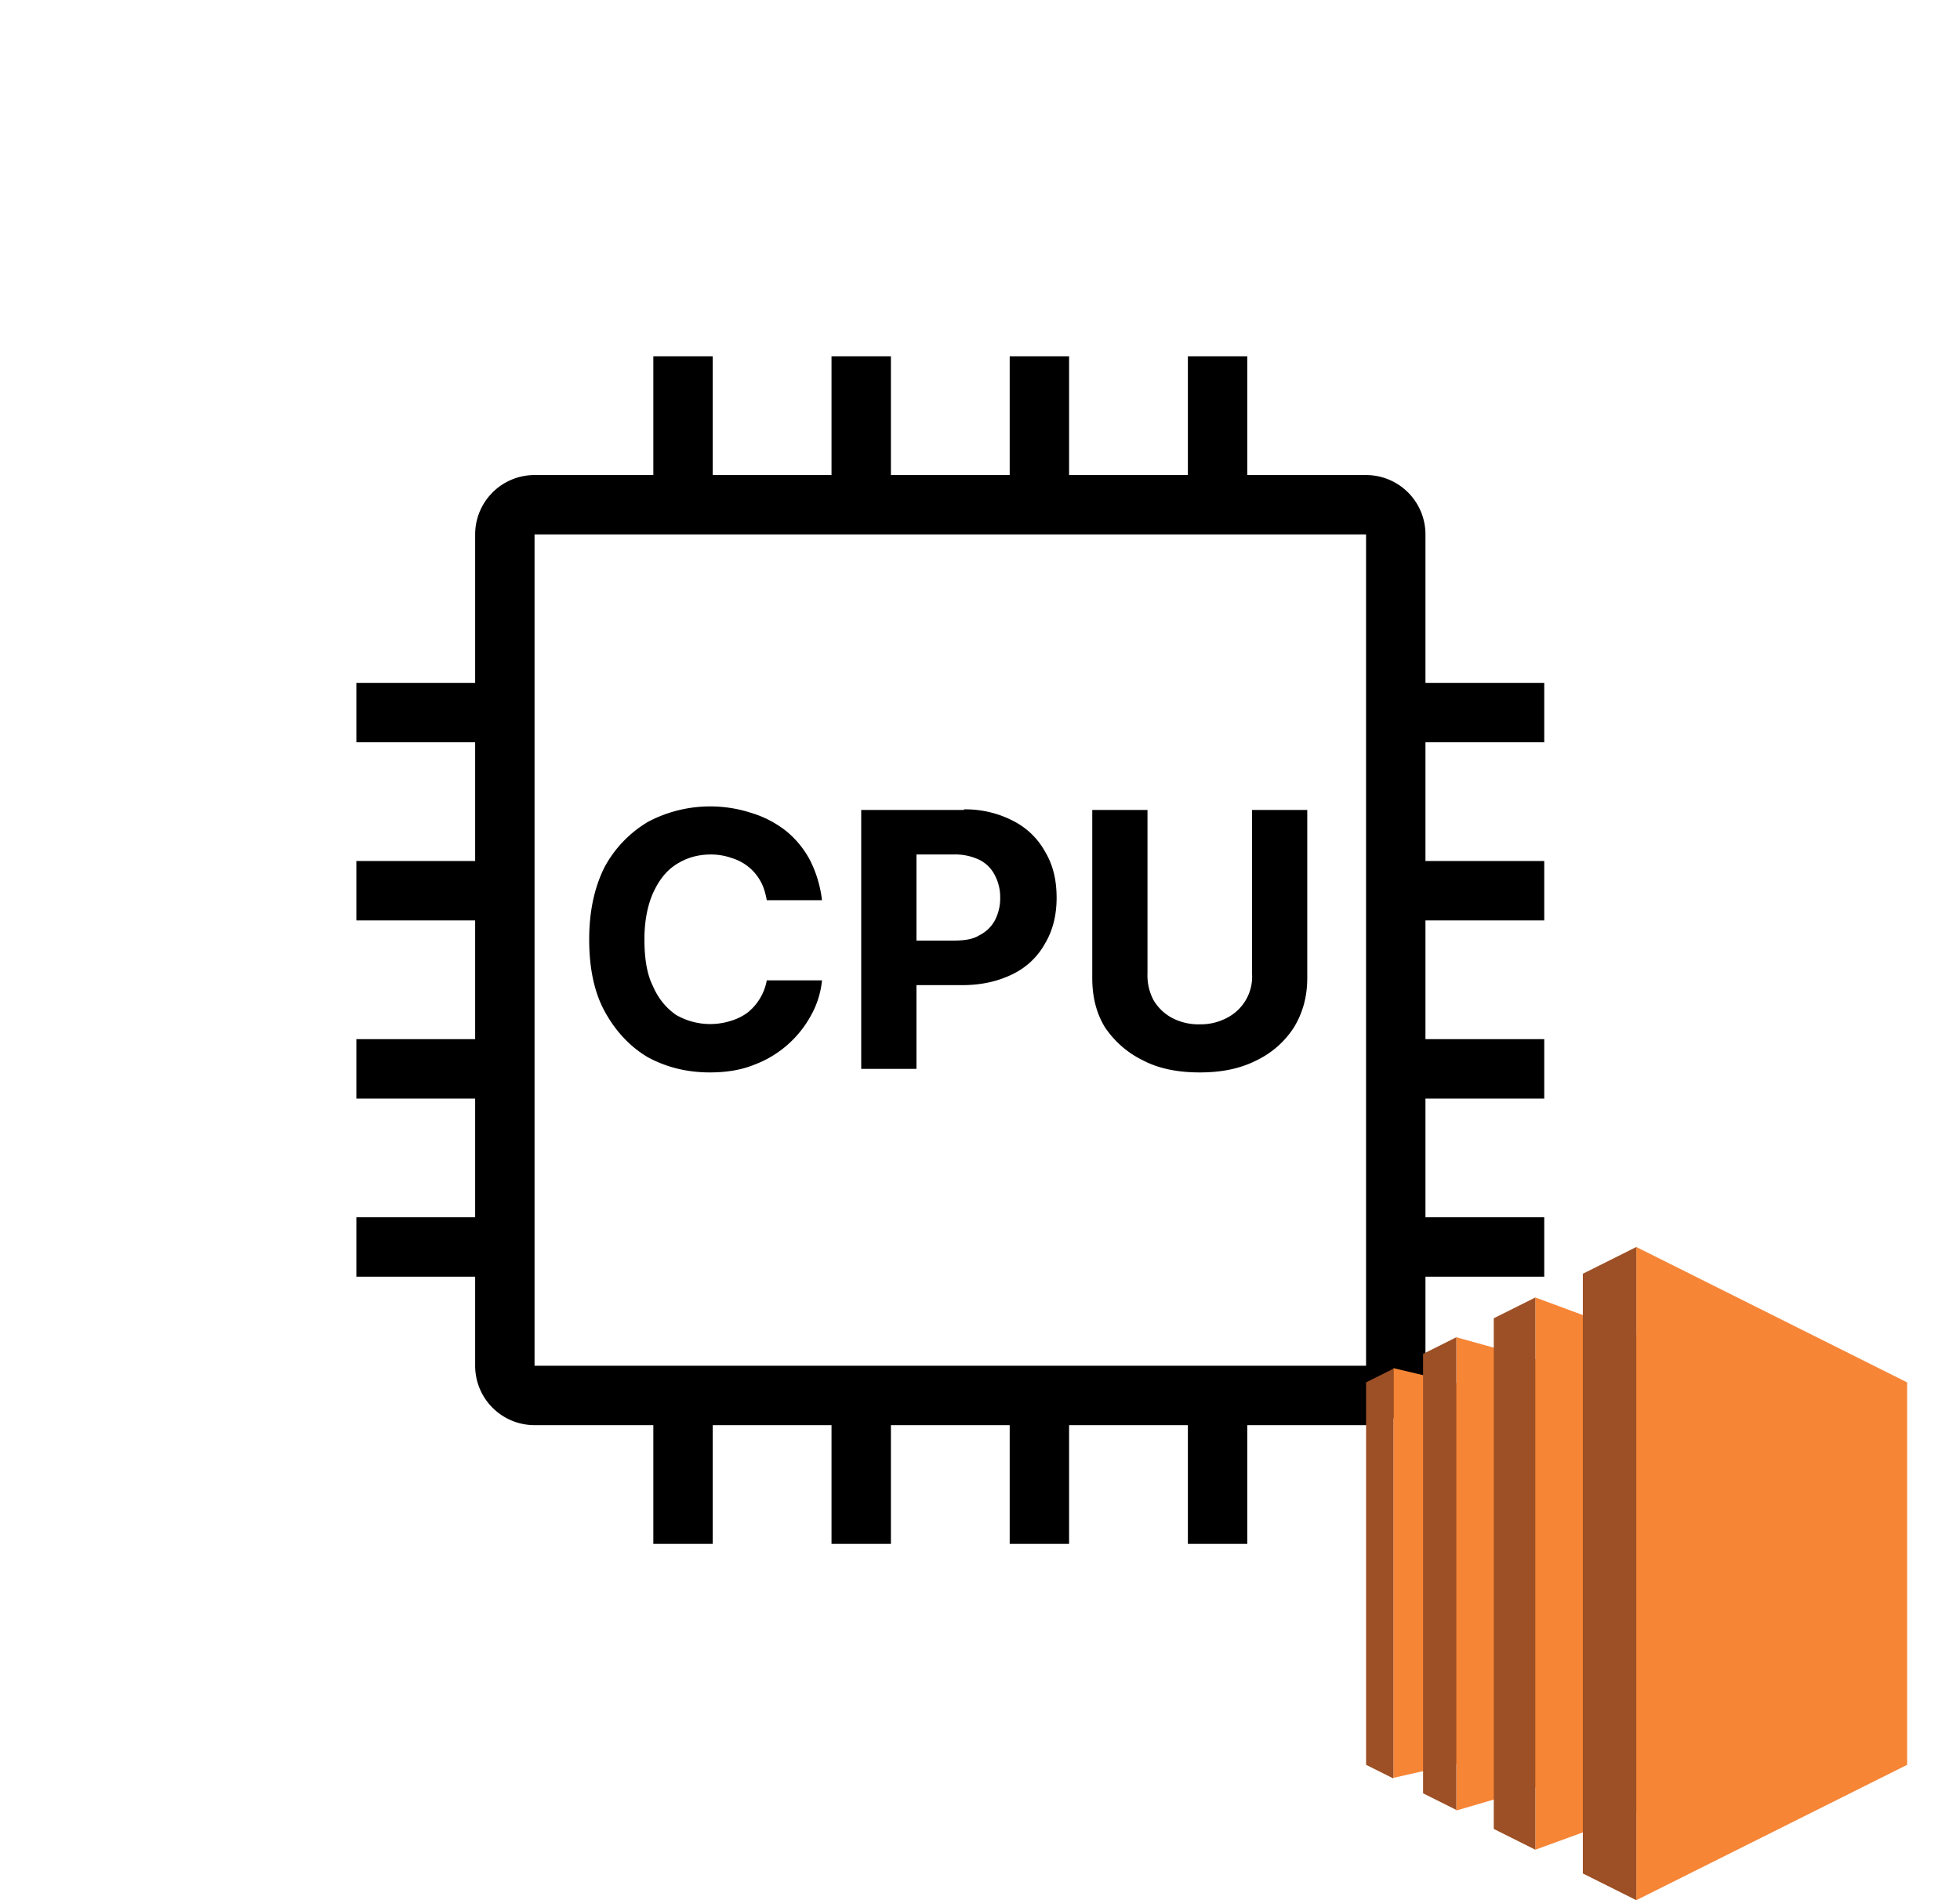 <svg xmlns="http://www.w3.org/2000/svg" fill="none" viewBox="0 0 33 32"><path fill="currentColor" fill-rule="evenodd" d="M11 6v2H9a1 1 0 0 0-1 1v2.5H6v1h2v2H6v1h2v2H6v1h2v2H6v1h2V23a1 1 0 0 0 1 1h2v2h1v-2h2v2h1v-2h2v2h1v-2h2v2h1v-2h2a1 1 0 0 0 1-1v-1.5h2v-1h-2v-2h2v-1h-2v-2h2v-1h-2v-2h2v-1h-2V9a1 1 0 0 0-1-1h-2V6h-1v2h-2V6h-1v2h-2V6h-1v2h-2V6h-1ZM9 9h14v14H9V9Zm3.9 6.16h.94c-.03-.25-.1-.47-.2-.67a1.6 1.6 0 0 0-.41-.5 1.78 1.78 0 0 0-.58-.3 2.24 2.24 0 0 0-1.74.15c-.3.18-.55.43-.73.76-.17.34-.26.74-.26 1.22 0 .47.08.88.26 1.21.18.33.42.59.72.77.31.17.66.26 1.05.26.28 0 .53-.04.75-.13a1.81 1.81 0 0 0 .96-.84c.1-.18.16-.38.18-.58h-.93a.9.9 0 0 1-.32.54.9.9 0 0 1-.28.14 1.15 1.15 0 0 1-.93-.1c-.17-.12-.3-.28-.39-.49-.1-.2-.14-.47-.14-.78 0-.3.05-.56.14-.77.1-.22.22-.38.39-.49.17-.11.36-.17.59-.17.12 0 .24.02.35.06a.82.82 0 0 1 .49.4c.05.09.08.2.1.31Zm3.33-1.52H14.5V18h.93v-1.41h.77c.34 0 .62-.07.86-.19s.42-.3.54-.52c.13-.22.19-.48.19-.76 0-.3-.06-.55-.19-.77-.12-.22-.3-.4-.53-.52a1.75 1.75 0 0 0-.84-.2Zm-.8 2.2h.62c.18 0 .33-.02.44-.09a.6.6 0 0 0 .26-.25.8.8 0 0 0 .09-.38.79.79 0 0 0-.09-.38.58.58 0 0 0-.26-.26.95.95 0 0 0-.44-.09h-.62v1.46Zm6.58-2.2h-.93v2.75a.78.78 0 0 1-.42.75.94.94 0 0 1-.46.11.95.95 0 0 1-.47-.11.8.8 0 0 1-.31-.3.89.89 0 0 1-.1-.45v-2.75h-.93v2.83c0 .32.07.6.22.84.16.23.37.42.64.55.27.14.59.2.95.2s.67-.06.95-.2c.27-.13.48-.32.63-.55.15-.24.23-.52.23-.84v-2.83Z" clip-rule="evenodd"/><path fill="#F68536" d="m24.52 29.7-1.06.24v-6.9l1.06.25v6.41ZM25.85 30.1l-1.33.39v-7.97l1.33.37v7.22ZM27.55 30.53l-1.7.62v-9.3l1.7.63v8.05ZM32.11 29.72 27.55 32V21l4.56 2.28v6.44Z"/><path fill="#9D5025" d="m26.65 21.45.9-.45v11l-.9-.45v-10.1ZM25.15 22.2l.7-.35v9.3l-.7-.35v-8.6ZM23.96 22.8l.56-.28v7.96l-.56-.28v-7.4ZM23.46 23.05l-.46.23v6.44l.46.23v-6.9Z"/></svg>
